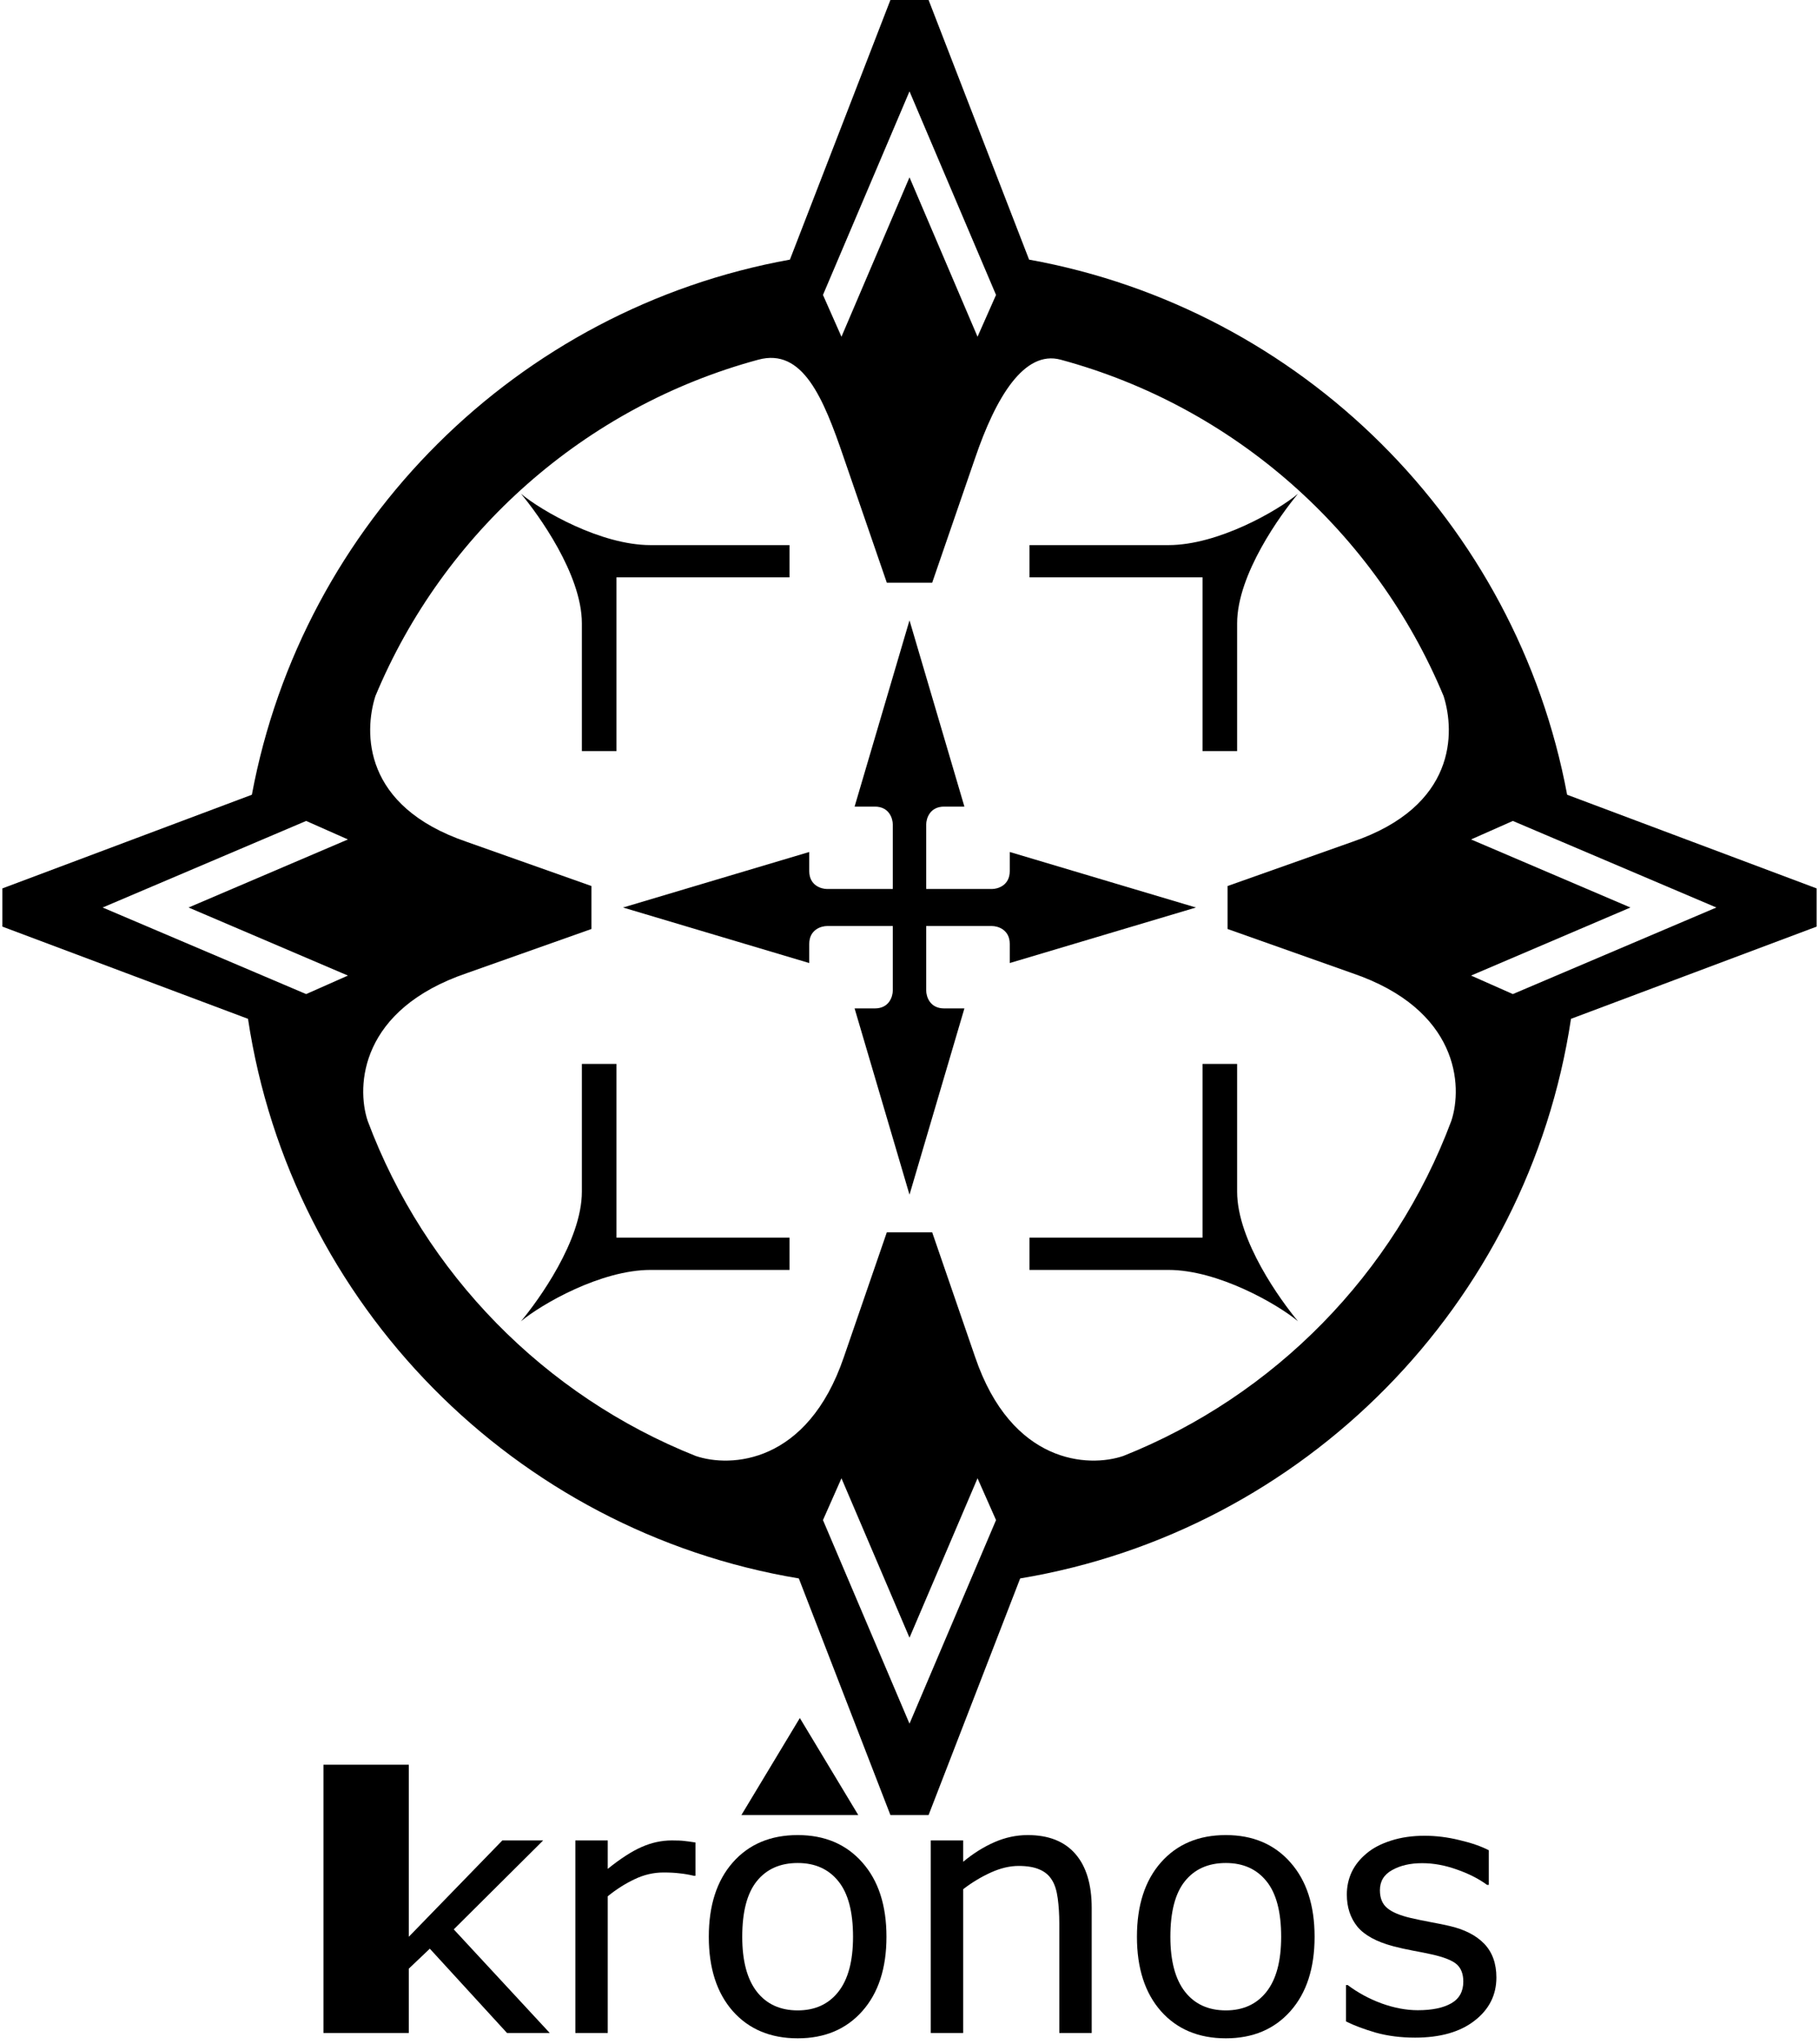 <svg width="381" height="428" viewBox="0 0 381 428" fill="none" xmlns="http://www.w3.org/2000/svg">
<path d="M129.125 222.75V259.125H165.375V265.875H136.25C125.875 265.875 113.417 273.042 109.125 276.625C112.708 272.333 121.875 259.75 121.875 249.5V222.75H129.125Z" fill="black"/>
<path d="M251.875 222.75V259.125H215.625V265.875H244.75C255.125 265.875 267.583 273.042 271.875 276.625C268.292 272.333 259.125 259.75 259.125 249.5V222.75H251.875Z" fill="black"/>
<path d="M129.125 157.25V120.875H165.375V114.125H136.25C125.875 114.125 113.417 106.958 109.125 103.375C112.708 107.667 121.875 120.25 121.875 130.5V157.25H129.125Z" fill="black"/>
<path d="M251.875 157.25V120.875H215.625V114.125H244.75C255.125 114.125 267.583 106.958 271.875 103.375C268.292 107.667 259.125 120.25 259.125 130.5V157.25H251.875Z" fill="black"/>
<path fill-rule="evenodd" clip-rule="evenodd" d="M167.319 330.467L186.5 380H194.5L213.681 330.467C273.205 320.557 320.039 273.127 329.054 213.306L380.5 194V186L328.244 166.39C317.624 109.466 272.588 64.651 215.549 54.358L194.5 0H186.5L165.451 54.358C108.412 64.651 63.377 109.466 52.756 166.39L0.5 186V194L51.947 213.306C60.961 273.127 107.795 320.557 167.319 330.467ZM97.75 203.75L123.875 194.5V185.5L97.75 176.25C75.898 168.805 76.242 153.281 78.624 145.745C92.896 111.45 122.478 85.126 158.837 75.305C168.125 72.797 172.445 83.239 176.75 95.875L185.75 122H195.25L204.25 95.875C208.555 83.239 214.5 73.236 222.163 75.305C258.522 85.126 288.104 111.45 302.376 145.746C304.758 153.281 305.102 168.805 283.25 176.25L257.125 185.5V194.5L283.25 203.75C305.517 211.336 306.436 227.311 303.987 234.675C292.03 266.646 266.951 292.212 235.303 304.819C227.998 307.321 211.881 306.522 204.25 284.125L195.25 258H185.75L176.75 284.125C169.119 306.521 153.002 307.321 145.697 304.819C114.05 292.212 88.97 266.646 77.013 234.675C74.564 227.312 75.483 211.337 97.75 203.75ZM208.625 61.75L190.5 19.125L172.375 61.75L176.25 70.5L190.5 37.125L204.75 70.5L208.625 61.75ZM308.125 175.75L341.5 190L308.125 204.25L316.875 208.125L359.5 190L316.875 171.875L308.125 175.75ZM176.25 309.5L172.375 318.25L190.5 360.875L208.625 318.25L204.75 309.5L190.5 342.875L176.25 309.5ZM21.5 190L64.125 171.875L72.875 175.75L39.5 190L72.875 204.25L64.125 208.125L21.5 190Z" fill="black"/>
<path d="M190.5 250.125L179 211.125H183.25C186.25 211.125 187 208.625 187 207.375V193.875H173.25C172 193.875 169.5 194.625 169.5 197.625V201.625L130.5 190L169.5 178.375V182.375C169.5 185.375 172 186.125 173.25 186.125H187V172.625C187 171.375 186.25 168.875 183.25 168.875H179L190.5 129.875L202 168.875H197.75C194.75 168.875 194 171.375 194 172.625V186.125H207.75C209 186.125 211.5 185.375 211.5 182.375V178.375L250.5 190L211.5 201.625V197.625C211.5 194.625 209 193.875 207.75 193.875H194V207.375C194 208.625 194.75 211.125 197.75 211.125H202L190.5 250.125Z" fill="black"/>
<path d="M167.531 359.692L179.767 380H155.294L167.531 359.692Z" fill="black"/>
<path d="M115.145 425.631H106.195L90.026 407.982L85.623 412.169V425.631H67.75V369.473H85.623V405.492L105.22 385.317H113.774L95.042 403.94L115.145 425.631Z" fill="black"/>
<path d="M145.667 392.716H145.306C144.295 392.475 143.309 392.307 142.346 392.21C141.408 392.09 140.289 392.03 138.99 392.03C136.896 392.03 134.875 392.499 132.926 393.437C130.977 394.352 129.101 395.543 127.296 397.01V425.631H120.511V385.317H127.296V391.272C129.991 389.106 132.361 387.579 134.406 386.688C136.475 385.774 138.581 385.317 140.722 385.317C141.901 385.317 142.755 385.353 143.285 385.425C143.814 385.473 144.608 385.581 145.667 385.75V392.716Z" fill="black"/>
<path d="M185.675 405.492C185.675 412.061 183.991 417.246 180.622 421.047C177.253 424.849 172.742 426.75 167.088 426.75C161.385 426.75 156.85 424.849 153.481 421.047C150.137 417.246 148.464 412.061 148.464 405.492C148.464 398.923 150.137 393.738 153.481 389.937C156.85 386.111 161.385 384.198 167.088 384.198C172.742 384.198 177.253 386.111 180.622 389.937C183.991 393.738 185.675 398.923 185.675 405.492ZM178.673 405.492C178.673 400.271 177.65 396.397 175.605 393.871C173.56 391.32 170.721 390.045 167.088 390.045C163.406 390.045 160.543 391.32 158.498 393.871C156.477 396.397 155.466 400.271 155.466 405.492C155.466 410.545 156.489 414.382 158.534 417.005C160.579 419.604 163.43 420.903 167.088 420.903C170.697 420.903 173.524 419.616 175.569 417.041C177.638 414.443 178.673 410.593 178.673 405.492Z" fill="black"/>
<path d="M228.663 425.631H221.878V402.677C221.878 400.824 221.77 399.092 221.553 397.48C221.337 395.844 220.94 394.568 220.362 393.654C219.761 392.643 218.894 391.897 217.763 391.416C216.633 390.911 215.165 390.658 213.36 390.658C211.508 390.658 209.571 391.116 207.55 392.03C205.528 392.944 203.592 394.111 201.739 395.531V425.631H194.954V385.317H201.739V389.792C203.856 388.036 206.046 386.664 208.308 385.678C210.569 384.691 212.891 384.198 215.273 384.198C219.628 384.198 222.949 385.509 225.234 388.132C227.52 390.755 228.663 394.532 228.663 399.465V425.631Z" fill="black"/>
<path d="M275.348 405.492C275.348 412.061 273.664 417.246 270.295 421.047C266.927 424.849 262.415 426.75 256.761 426.75C251.059 426.75 246.523 424.849 243.155 421.047C239.81 417.246 238.138 412.061 238.138 405.492C238.138 398.923 239.81 393.738 243.155 389.937C246.523 386.111 251.059 384.198 256.761 384.198C262.415 384.198 266.927 386.111 270.295 389.937C273.664 393.738 275.348 398.923 275.348 405.492ZM268.346 405.492C268.346 400.271 267.324 396.397 265.279 393.871C263.233 391.32 260.394 390.045 256.761 390.045C253.08 390.045 250.216 391.32 248.171 393.871C246.15 396.397 245.14 400.271 245.14 405.492C245.14 410.545 246.162 414.382 248.207 417.005C250.253 419.604 253.104 420.903 256.761 420.903C260.37 420.903 263.197 419.616 265.243 417.041C267.312 414.443 268.346 410.593 268.346 405.492Z" fill="black"/>
<path d="M313.428 414.01C313.428 417.691 311.9 420.711 308.844 423.069C305.813 425.426 301.662 426.605 296.393 426.605C293.409 426.605 290.666 426.257 288.164 425.559C285.686 424.837 283.604 424.055 281.92 423.213V415.598H282.281C284.423 417.21 286.805 418.497 289.427 419.459C292.05 420.398 294.564 420.867 296.97 420.867C299.954 420.867 302.288 420.386 303.972 419.423C305.656 418.461 306.499 416.945 306.499 414.876C306.499 413.288 306.041 412.085 305.127 411.267C304.213 410.449 302.456 409.751 299.858 409.173C298.895 408.957 297.632 408.704 296.068 408.415C294.528 408.127 293.121 407.814 291.845 407.477C288.308 406.539 285.794 405.167 284.302 403.363C282.835 401.534 282.101 399.296 282.101 396.65C282.101 394.989 282.438 393.425 283.111 391.958C283.809 390.49 284.856 389.179 286.251 388.024C287.599 386.893 289.307 386.003 291.376 385.353C293.469 384.679 295.803 384.342 298.378 384.342C300.784 384.342 303.214 384.643 305.668 385.245C308.147 385.822 310.204 386.532 311.84 387.374V394.628H311.479C309.747 393.353 307.641 392.282 305.163 391.416C302.685 390.526 300.255 390.081 297.873 390.081C295.394 390.081 293.301 390.562 291.593 391.525C289.884 392.463 289.03 393.871 289.03 395.747C289.03 397.407 289.548 398.659 290.582 399.501C291.593 400.343 293.229 401.029 295.491 401.558C296.742 401.847 298.137 402.135 299.677 402.424C301.241 402.713 302.54 402.978 303.575 403.218C306.727 403.94 309.157 405.179 310.866 406.936C312.574 408.716 313.428 411.074 313.428 414.01Z" fill="black"/>
</svg>
